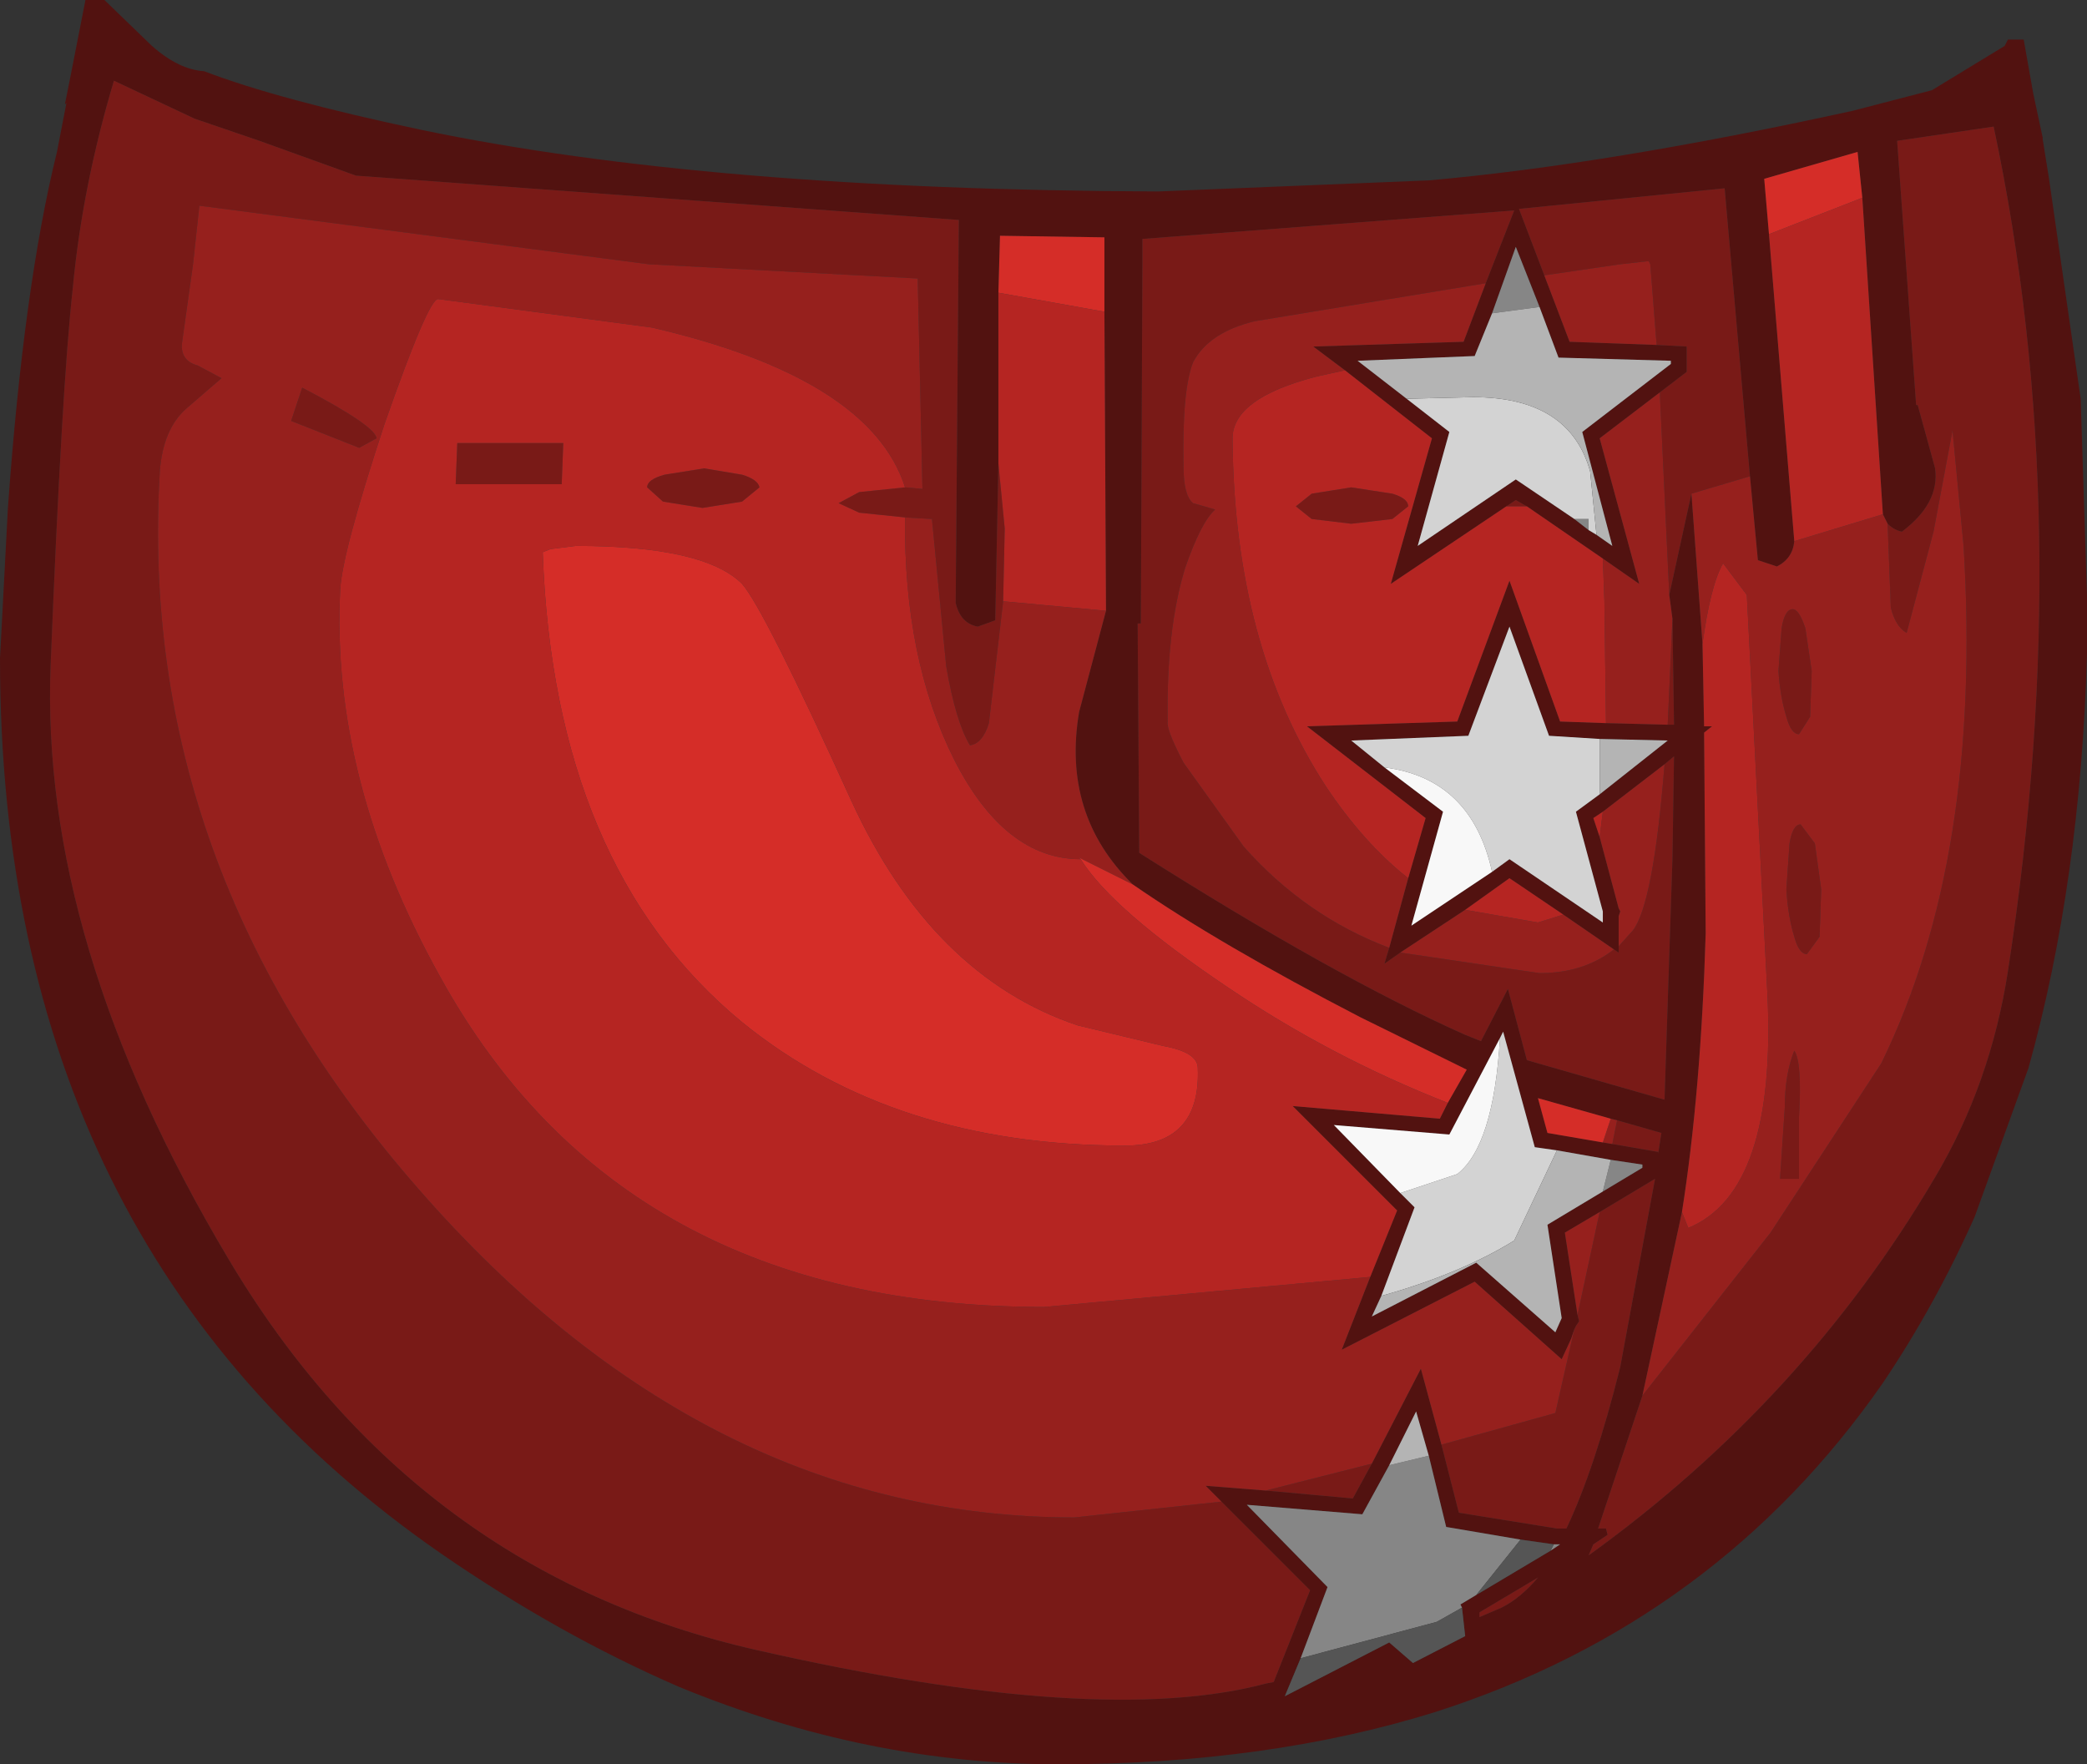 <?xml version="1.0" encoding="UTF-8" standalone="no"?>
<svg xmlns:ffdec="https://www.free-decompiler.com/flash" xmlns:xlink="http://www.w3.org/1999/xlink" ffdec:objectType="shape" height="55.75px" width="65.95px" xmlns="http://www.w3.org/2000/svg">
  <rect width="100%" height="100%" fill="#333333" stroke="none"/>
  <g transform="matrix(1.0, 0.0, 0.0, 1.0, 28.85, 17.2)">
    <path d="M6.05 -7.35 L6.05 -9.7 2.75 -9.75 2.7 -7.95 2.7 -2.55 2.6 2.4 2.05 2.6 Q1.5 2.5 1.35 1.85 L1.45 -10.25 -17.6 -11.65 -20.65 -12.75 -22.7 -13.45 -25.25 -14.65 Q-26.25 -11.3 -26.55 -8.1 -26.9 -4.95 -27.25 3.8 -27.6 12.55 -21.65 22.55 -15.75 32.5 -4.9 34.95 5.9 37.4 11.15 36.0 L11.4 35.95 12.55 33.05 9.75 30.25 9.25 29.75 11.15 29.9 13.9 30.15 14.5 29.05 16.05 26.05 16.7 28.45 17.25 30.6 20.35 31.1 20.65 31.1 Q21.55 29.2 22.35 26.0 L23.45 20.05 21.7 21.1 20.6 21.75 21.0 24.35 21.05 24.55 20.95 24.7 20.9 24.8 20.8 25.1 20.5 25.75 17.75 23.3 13.55 25.45 14.45 23.15 15.3 21.05 12.0 17.75 16.65 18.15 16.9 17.65 17.5 16.6 14.15 14.95 Q9.7 12.65 6.95 10.75 4.7 8.55 5.25 5.3 L6.1 2.1 6.05 -7.35 M18.1 -8.25 L19.0 -10.55 7.25 -9.65 7.25 -8.85 7.2 2.5 7.1 2.5 7.15 9.75 Q13.3 13.65 17.45 15.5 L17.95 15.7 18.8 14.05 19.4 16.3 23.75 17.55 24.0 9.95 24.05 6.7 23.75 6.95 21.8 8.45 21.5 8.65 21.7 9.25 22.3 11.5 22.35 11.6 22.3 11.75 22.3 11.8 22.3 12.7 22.3 12.9 22.15 12.8 20.55 11.7 18.85 10.55 17.45 11.55 15.4 12.9 14.9 13.25 15.05 12.75 15.65 10.55 16.2 8.65 12.45 5.75 17.2 5.6 18.85 1.15 20.45 5.6 21.9 5.65 23.85 5.7 24.05 5.7 24.0 2.35 23.9 1.6 24.6 -1.6 24.95 3.15 25.0 5.75 25.25 5.75 25.0 5.95 25.05 12.3 Q24.9 17.3 24.3 21.1 L23.05 26.9 21.65 31.1 21.9 31.1 21.95 31.3 21.5 31.6 21.35 31.95 Q28.15 27.05 32.3 20.0 34.05 17.05 34.6 13.5 36.8 -0.75 34.15 -13.2 L31.1 -12.75 31.7 -4.4 31.75 -4.4 32.3 -2.4 Q32.45 -1.3 31.25 -0.4 31.0 -0.45 30.8 -0.65 L30.65 -0.95 30.0 -10.95 29.85 -12.4 26.9 -11.55 27.05 -9.8 27.85 -0.1 Q27.8 0.45 27.3 0.7 L26.7 0.5 26.45 -2.15 25.65 -11.25 19.15 -10.6 19.95 -8.5 20.75 -6.4 23.5 -6.3 24.45 -6.25 24.45 -5.8 24.45 -5.7 24.45 -5.45 23.6 -4.8 21.7 -3.35 22.95 1.25 21.8 0.45 19.4 -1.2 19.05 -1.4 18.75 -1.2 15.1 1.25 16.4 -3.35 13.65 -5.5 12.65 -6.25 17.4 -6.4 18.1 -8.25 M19.8 -7.5 L19.05 -9.4 18.3 -7.3 17.75 -5.95 14.05 -5.8 15.6 -4.6 16.95 -3.55 15.95 0.05 19.05 -2.05 20.9 -0.8 21.35 -0.45 21.6 -0.3 22.1 0.05 21.15 -3.55 23.95 -5.7 23.95 -5.8 20.4 -5.9 19.8 -7.5 M16.3 -11.5 Q21.95 -12.0 29.7 -13.7 L32.2 -14.35 34.5 -15.75 34.55 -15.85 34.6 -15.95 35.1 -15.95 35.4 -14.25 35.7 -12.85 35.7 -12.8 35.9 -11.55 36.9 -4.6 37.1 1.65 37.1 1.95 37.1 2.2 37.1 3.45 Q36.9 10.65 35.25 16.55 L33.55 21.25 Q32.3 24.05 30.65 26.5 25.4 34.05 16.5 36.9 11.2 38.55 4.6 38.55 -1.45 38.55 -7.4 36.1 -11.2 34.45 -14.9 31.9 -28.85 22.25 -28.85 3.6 L-28.6 -1.15 Q-28.1 -8.15 -27.05 -12.4 L-26.75 -13.95 -26.8 -13.9 -26.65 -14.65 -26.15 -17.2 -25.55 -17.2 -24.05 -15.75 Q-23.2 -15.0 -22.4 -14.95 -20.05 -14.05 -15.55 -13.1 -6.45 -11.2 7.75 -11.15 L16.3 -11.5 M18.3 10.35 L18.85 9.95 21.8 11.95 21.8 11.6 20.95 8.45 21.7 7.9 23.85 6.2 21.7 6.15 20.1 6.05 18.85 2.6 17.55 6.05 13.85 6.2 14.9 7.05 16.75 8.45 15.75 12.05 18.3 10.35 M22.25 18.2 L22.05 18.15 19.75 17.5 20.05 18.6 21.8 18.9 22.1 18.95 23.55 19.2 23.55 19.25 23.65 18.6 22.25 18.2 M21.8 20.45 L23.05 19.7 23.05 19.6 22.05 19.45 20.35 19.15 19.65 19.05 18.65 15.4 18.55 15.6 16.95 18.65 13.3 18.35 15.4 20.5 15.85 20.95 14.8 23.75 14.5 24.4 17.8 22.7 20.3 24.9 20.5 24.45 20.05 21.5 21.8 20.45 M16.3 28.8 L15.9 27.4 15.05 29.1 14.2 30.65 10.55 30.35 13.1 32.95 12.25 35.2 11.75 36.4 15.05 34.7 15.8 35.35 17.45 34.5 17.35 33.6 17.3 33.5 17.8 33.2 20.15 31.8 20.45 31.6 20.25 31.6 19.2 31.45 16.85 31.05 16.3 28.8 M17.9 33.75 L17.9 33.9 18.6 33.6 Q19.2 33.3 19.75 32.65 L17.9 33.75" fill="#521210" fill-rule="evenodd" stroke="none"/>
    <path d="M20.9 24.8 L20.95 24.7 21.05 24.55 21.0 24.35 21.7 21.1 23.45 20.05 22.35 26.0 Q21.55 29.2 20.65 31.1 L20.35 31.1 17.25 30.6 16.7 28.45 20.3 27.45 20.9 24.8 M14.5 29.05 L13.9 30.15 11.15 29.9 14.5 29.05 M9.75 30.25 L12.55 33.05 11.4 35.95 11.15 36.0 Q5.9 37.4 -4.9 34.95 -15.75 32.5 -21.65 22.55 -27.6 12.55 -27.25 3.8 -26.9 -4.95 -26.55 -8.1 -26.25 -11.3 -25.25 -14.65 L-22.7 -13.45 -20.65 -12.75 -17.6 -11.65 1.45 -10.25 1.35 1.85 Q1.5 2.5 2.05 2.6 L2.6 2.4 2.7 -2.55 2.9 -0.5 2.85 1.8 2.4 5.65 Q2.2 6.3 1.8 6.35 1.35 5.6 1.05 3.85 L0.6 -0.8 -0.25 -0.85 -1.7 -1.0 -2.35 -1.3 -1.7 -1.65 -0.25 -1.8 0.3 -1.75 0.15 -8.4 -8.35 -8.85 -22.55 -10.7 -22.75 -8.85 -23.1 -6.35 Q-23.15 -5.8 -22.6 -5.65 L-21.85 -5.25 -22.95 -4.3 Q-23.7 -3.65 -23.8 -2.3 -24.55 10.2 -15.6 20.4 -6.55 30.75 5.1 30.75 L9.75 30.25 M23.75 6.95 L24.05 6.7 24.0 9.95 23.75 17.55 19.4 16.3 18.8 14.05 17.95 15.7 17.45 15.5 Q13.3 13.65 7.15 9.75 L7.1 2.5 7.2 2.5 7.25 -8.85 7.25 -9.65 19.0 -10.55 18.1 -8.25 10.8 -7.05 Q9.35 -6.7 8.85 -5.75 8.5 -4.85 8.55 -2.45 8.55 -1.55 8.85 -1.3 L9.55 -1.1 Q9.1 -0.7 8.6 0.75 8.0 2.7 8.05 5.6 8.0 5.85 8.55 6.9 L10.45 9.55 Q12.4 11.75 15.05 12.75 L14.9 13.25 15.4 12.9 19.8 13.55 Q21.2 13.55 22.15 12.8 L22.3 12.9 22.3 12.7 22.75 12.2 Q23.4 11.35 23.75 6.95 M18.75 -1.2 L19.05 -1.4 19.4 -1.2 18.75 -1.2 M23.6 -4.8 L24.45 -5.45 24.45 -5.7 24.45 -5.8 24.45 -6.25 23.5 -6.3 23.3 -8.85 23.25 -8.95 22.35 -8.85 19.95 -8.5 19.15 -10.6 25.65 -11.25 26.45 -2.15 24.6 -1.6 23.9 1.6 23.6 -4.8 M30.8 -0.65 Q31.0 -0.45 31.25 -0.4 32.45 -1.3 32.3 -2.4 L31.75 -4.4 31.7 -4.4 31.1 -12.75 34.15 -13.2 Q36.8 -0.75 34.6 13.5 34.05 17.05 32.3 20.0 28.15 27.05 21.35 31.95 L21.5 31.6 21.95 31.3 21.9 31.1 21.65 31.1 23.05 26.9 27.1 21.75 30.6 16.4 Q33.8 9.85 33.2 0.05 L32.85 -3.6 32.25 -0.4 31.4 2.8 Q31.05 2.6 30.9 2.0 L30.8 -0.65 M24.0 2.35 L24.05 5.7 23.85 5.7 24.0 2.35 M12.6 -1.6 L13.85 -1.8 15.15 -1.6 Q15.65 -1.45 15.65 -1.2 L15.15 -0.8 13.85 -0.65 12.6 -0.8 12.1 -1.2 12.6 -1.6 M27.45 2.65 Q27.55 2.05 27.8 2.05 28.0 2.05 28.2 2.65 L28.4 4.0 28.35 5.45 28.0 6.0 Q27.75 6.0 27.6 5.45 27.4 4.8 27.35 4.0 L27.45 2.65 M27.55 17.8 Q27.55 16.75 27.85 16.0 28.1 16.35 28.0 18.1 L28.0 20.05 27.4 20.05 27.55 17.8 M27.6 10.9 L27.7 9.45 Q27.8 8.85 28.05 8.85 L28.5 9.45 28.7 10.9 28.65 12.4 28.25 12.95 Q28.0 12.95 27.85 12.4 27.65 11.75 27.6 10.9 M22.25 18.2 L23.65 18.6 23.55 19.25 23.55 19.2 22.1 18.95 22.25 18.2 M17.9 33.75 L19.75 32.65 Q19.2 33.3 18.6 33.6 L17.9 33.9 17.9 33.75 M-19.65 -3.9 L-19.3 -4.95 Q-17.0 -3.75 -16.95 -3.35 L-17.5 -3.05 -19.65 -3.9 M-6.6 -2.4 L-5.4 -2.2 Q-4.9 -2.05 -4.85 -1.8 L-5.4 -1.35 -6.65 -1.15 -7.9 -1.35 -8.4 -1.8 Q-8.4 -2.05 -7.85 -2.2 L-6.6 -2.4 M-14.45 -1.9 L-14.4 -3.2 -11.05 -3.2 -11.1 -1.9 -14.45 -1.9" fill="#791a17" fill-rule="evenodd" stroke="none"/>
    <path d="M6.1 2.1 L5.25 5.3 Q4.7 8.55 6.95 10.75 L5.25 9.9 5.3 9.95 Q2.9 9.95 1.3 6.8 -0.3 3.6 -0.25 -0.85 L0.6 -0.8 1.05 3.85 Q1.35 5.6 1.8 6.35 2.2 6.3 2.4 5.65 L2.85 1.8 6.1 2.1 M14.45 23.15 L13.55 25.45 17.75 23.3 20.5 25.75 20.8 25.1 20.9 24.8 20.3 27.45 16.7 28.45 16.05 26.05 14.5 29.05 11.15 29.9 9.25 29.75 9.75 30.25 5.1 30.75 Q-6.55 30.75 -15.6 20.4 -24.55 10.2 -23.8 -2.3 -23.7 -3.65 -22.95 -4.3 L-21.85 -5.25 -22.6 -5.65 Q-23.15 -5.8 -23.1 -6.35 L-22.75 -8.85 -22.55 -10.7 -8.35 -8.85 0.15 -8.4 0.3 -1.75 -0.25 -1.8 Q-1.35 -5.25 -8.25 -6.85 L-15.0 -7.75 Q-15.3 -7.8 -16.7 -3.8 -18.05 0.3 -18.1 1.45 -18.4 7.45 -14.95 13.65 -9.2 24.1 4.15 24.1 L14.45 23.15 M21.0 24.35 L20.6 21.75 21.7 21.1 21.0 24.35 M23.75 6.95 Q23.4 11.35 22.75 12.2 L22.3 12.7 22.3 11.8 22.3 11.75 22.35 11.6 22.3 11.5 21.7 9.25 21.8 8.45 23.75 6.95 M22.15 12.8 Q21.2 13.55 19.8 13.55 L15.4 12.9 17.45 11.55 19.75 11.95 20.55 11.7 22.15 12.8 M15.05 12.75 Q12.4 11.75 10.45 9.55 L8.55 6.9 Q8.0 5.85 8.05 5.6 8.0 2.7 8.6 0.75 9.1 -0.7 9.55 -1.1 L8.85 -1.3 Q8.55 -1.55 8.55 -2.45 8.5 -4.85 8.85 -5.75 9.35 -6.7 10.8 -7.05 L18.1 -8.25 17.4 -6.4 12.65 -6.25 13.65 -5.5 12.75 -5.3 Q10.05 -4.6 10.1 -3.3 10.15 3.2 13.05 7.65 14.25 9.45 15.65 10.55 L15.05 12.75 M21.8 0.45 L22.95 1.25 21.7 -3.35 23.6 -4.8 23.9 1.6 24.0 2.35 23.85 5.7 21.9 5.65 21.85 1.8 21.8 0.45 M23.5 -6.3 L20.75 -6.4 19.95 -8.5 22.35 -8.85 23.25 -8.95 23.3 -8.85 23.5 -6.3 M26.45 -2.15 L26.7 0.5 27.3 0.7 Q27.8 0.45 27.85 -0.1 L30.65 -0.95 30.8 -0.65 30.9 2.0 Q31.05 2.6 31.4 2.8 L32.25 -0.4 32.85 -3.6 33.2 0.05 Q33.8 9.85 30.6 16.4 L27.1 21.75 23.05 26.9 24.3 21.1 24.5 21.6 Q27.3 20.45 27.0 14.2 L26.35 1.6 25.6 0.6 Q25.2 1.3 24.95 3.15 L24.6 -1.6 26.45 -2.15 M27.45 2.65 L27.35 4.0 Q27.4 4.8 27.6 5.45 27.75 6.0 28.0 6.0 L28.35 5.45 28.4 4.0 28.2 2.65 Q28.0 2.05 27.8 2.05 27.55 2.05 27.45 2.65 M27.6 10.9 Q27.65 11.75 27.85 12.4 28.0 12.95 28.25 12.95 L28.65 12.4 28.7 10.9 28.5 9.45 28.05 8.85 Q27.8 8.85 27.7 9.45 L27.6 10.9 M27.55 17.8 L27.4 20.05 28.0 20.05 28.0 18.1 Q28.1 16.35 27.85 16.0 27.55 16.75 27.55 17.8 M22.05 18.15 L22.25 18.2 22.1 18.95 21.8 18.9 22.05 18.15 M-19.65 -3.9 L-17.5 -3.05 -16.95 -3.35 Q-17.0 -3.75 -19.3 -4.95 L-19.65 -3.9" fill="#96201d" fill-rule="evenodd" stroke="none"/>
    <path d="M6.05 -7.35 L6.1 2.1 2.85 1.8 2.9 -0.5 2.7 -2.55 2.7 -7.95 6.05 -7.35 M16.9 17.65 L16.65 18.15 12.0 17.75 15.3 21.05 14.45 23.15 4.15 24.1 Q-9.2 24.1 -14.95 13.65 -18.4 7.45 -18.1 1.45 -18.05 0.3 -16.7 -3.8 -15.3 -7.8 -15.0 -7.75 L-8.25 -6.85 Q-1.35 -5.25 -0.25 -1.8 L-1.7 -1.65 -2.35 -1.3 -1.7 -1.0 -0.25 -0.85 Q-0.3 3.6 1.3 6.8 2.9 9.95 5.3 9.95 6.3 11.55 9.95 14.0 13.2 16.2 16.9 17.65 M13.65 -5.5 L16.4 -3.35 15.1 1.25 18.75 -1.2 19.4 -1.2 21.8 0.45 21.85 1.8 21.9 5.65 20.45 5.6 18.85 1.15 17.2 5.6 12.45 5.75 16.2 8.65 15.65 10.55 Q14.25 9.45 13.05 7.65 10.15 3.2 10.1 -3.3 10.05 -4.6 12.75 -5.3 L13.65 -5.5 M27.85 -0.1 L27.05 -9.8 30.0 -10.95 30.65 -0.95 27.85 -0.1 M24.3 21.1 Q24.9 17.3 25.05 12.3 L25.0 5.95 25.25 5.75 25.0 5.75 24.95 3.15 Q25.2 1.3 25.6 0.6 L26.35 1.6 27.0 14.2 Q27.3 20.45 24.5 21.6 L24.3 21.1 M12.6 -1.6 L12.1 -1.2 12.6 -0.8 13.85 -0.65 15.15 -0.8 15.65 -1.2 Q15.65 -1.45 15.15 -1.6 L13.85 -1.8 12.6 -1.6 M21.7 9.25 L21.5 8.65 21.8 8.45 21.7 9.25 M20.55 11.7 L19.75 11.95 17.45 11.55 18.85 10.55 20.55 11.7 M9.0 16.55 Q9.0 16.05 7.9 15.85 L5.2 15.2 Q0.6 13.65 -1.95 8.1 -4.7 2.05 -5.4 1.25 -6.6 0.05 -10.65 0.05 L-11.45 0.15 -11.7 0.25 Q-11.35 10.2 -5.4 15.1 -0.6 19.0 6.7 19.0 9.1 19.0 9.0 16.55 M-14.45 -1.9 L-11.1 -1.9 -11.05 -3.2 -14.4 -3.2 -14.45 -1.9 M-6.6 -2.4 L-7.85 -2.2 Q-8.4 -2.05 -8.4 -1.8 L-7.9 -1.35 -6.65 -1.15 -5.4 -1.35 -4.85 -1.8 Q-4.9 -2.05 -5.4 -2.2 L-6.6 -2.4" fill="#b52522" fill-rule="evenodd" stroke="none"/>
    <path d="M2.7 -7.95 L2.75 -9.75 6.05 -9.7 6.05 -7.35 2.7 -7.95 M6.95 10.75 Q9.7 12.65 14.15 14.95 L17.5 16.6 16.9 17.65 Q13.2 16.2 9.95 14.0 6.3 11.55 5.3 9.95 L5.25 9.9 6.95 10.75 M27.05 -9.8 L26.9 -11.55 29.85 -12.4 30.0 -10.95 27.05 -9.8 M21.8 18.9 L20.05 18.6 19.75 17.5 22.05 18.15 21.8 18.9 M9.0 16.55 Q9.1 19.0 6.7 19.0 -0.6 19.0 -5.4 15.1 -11.35 10.2 -11.7 0.25 L-11.45 0.15 -10.65 0.05 Q-6.6 0.05 -5.4 1.25 -4.7 2.05 -1.95 8.1 0.6 13.65 5.2 15.2 L7.9 15.85 Q9.0 16.05 9.0 16.55" fill="#d52d28" fill-rule="evenodd" stroke="none"/>
    <path d="M18.3 -7.3 L19.05 -9.4 19.8 -7.5 18.3 -7.3 M21.35 -0.45 L20.9 -0.8 21.35 -0.8 21.35 -0.45 M22.05 19.45 L23.05 19.6 23.05 19.7 21.8 20.45 22.05 19.45 M15.05 29.1 L16.3 28.8 16.85 31.05 19.2 31.45 17.8 33.2 17.3 33.5 17.35 33.6 16.55 34.05 12.25 35.2 13.1 32.95 10.55 30.35 14.2 30.65 15.05 29.1 M20.25 31.6 L20.45 31.6 20.15 31.8 20.25 31.6" fill="#868686" fill-rule="evenodd" stroke="none"/>
    <path d="M21.6 -0.3 L21.35 -0.45 21.35 -0.8 20.9 -0.8 19.05 -2.05 15.95 0.05 16.95 -3.55 15.6 -4.6 17.7 -4.65 Q20.75 -4.65 21.4 -2.3 L21.6 -0.3 M21.7 7.9 L20.95 8.45 21.8 11.6 21.8 11.95 18.85 9.95 18.3 10.35 Q17.65 7.4 14.9 7.05 L13.85 6.2 17.55 6.05 18.85 2.6 20.1 6.05 21.7 6.15 21.7 7.9 M14.8 23.75 L15.85 20.95 15.4 20.5 17.2 19.9 Q18.35 19.0 18.55 15.6 L18.65 15.4 19.65 19.05 20.35 19.15 19.0 22.0 Q17.3 23.05 14.8 23.75" fill="#d3d3d3" fill-rule="evenodd" stroke="none"/>
    <path d="M18.3 -7.3 L19.8 -7.5 20.4 -5.9 23.95 -5.8 23.95 -5.7 21.15 -3.55 22.1 0.05 21.6 -0.3 21.4 -2.3 Q20.75 -4.65 17.7 -4.65 L15.6 -4.6 14.05 -5.8 17.75 -5.95 18.3 -7.3 M21.7 7.9 L21.7 6.15 23.85 6.2 21.7 7.9 M22.05 19.45 L21.8 20.45 20.05 21.5 20.5 24.45 20.3 24.9 17.8 22.7 14.5 24.4 14.8 23.75 Q17.3 23.05 19.0 22.0 L20.35 19.15 22.05 19.45 M15.05 29.1 L15.9 27.4 16.3 28.8 15.05 29.1" fill="#b4b4b4" fill-rule="evenodd" stroke="none"/>
    <path d="M14.9 7.05 Q17.65 7.4 18.3 10.35 L15.75 12.05 16.75 8.45 14.9 7.05 M15.4 20.5 L13.3 18.35 16.95 18.65 18.55 15.6 Q18.35 19.0 17.2 19.9 L15.4 20.5" fill="#f8f8f8" fill-rule="evenodd" stroke="none"/>
    <path d="M19.2 31.45 L20.25 31.6 20.15 31.8 17.8 33.2 19.2 31.45 M17.35 33.6 L17.45 34.5 15.8 35.35 15.05 34.7 11.75 36.4 12.25 35.2 16.55 34.05 17.35 33.6" fill="#555555" fill-rule="evenodd" stroke="none"/>
  </g>
</svg>
